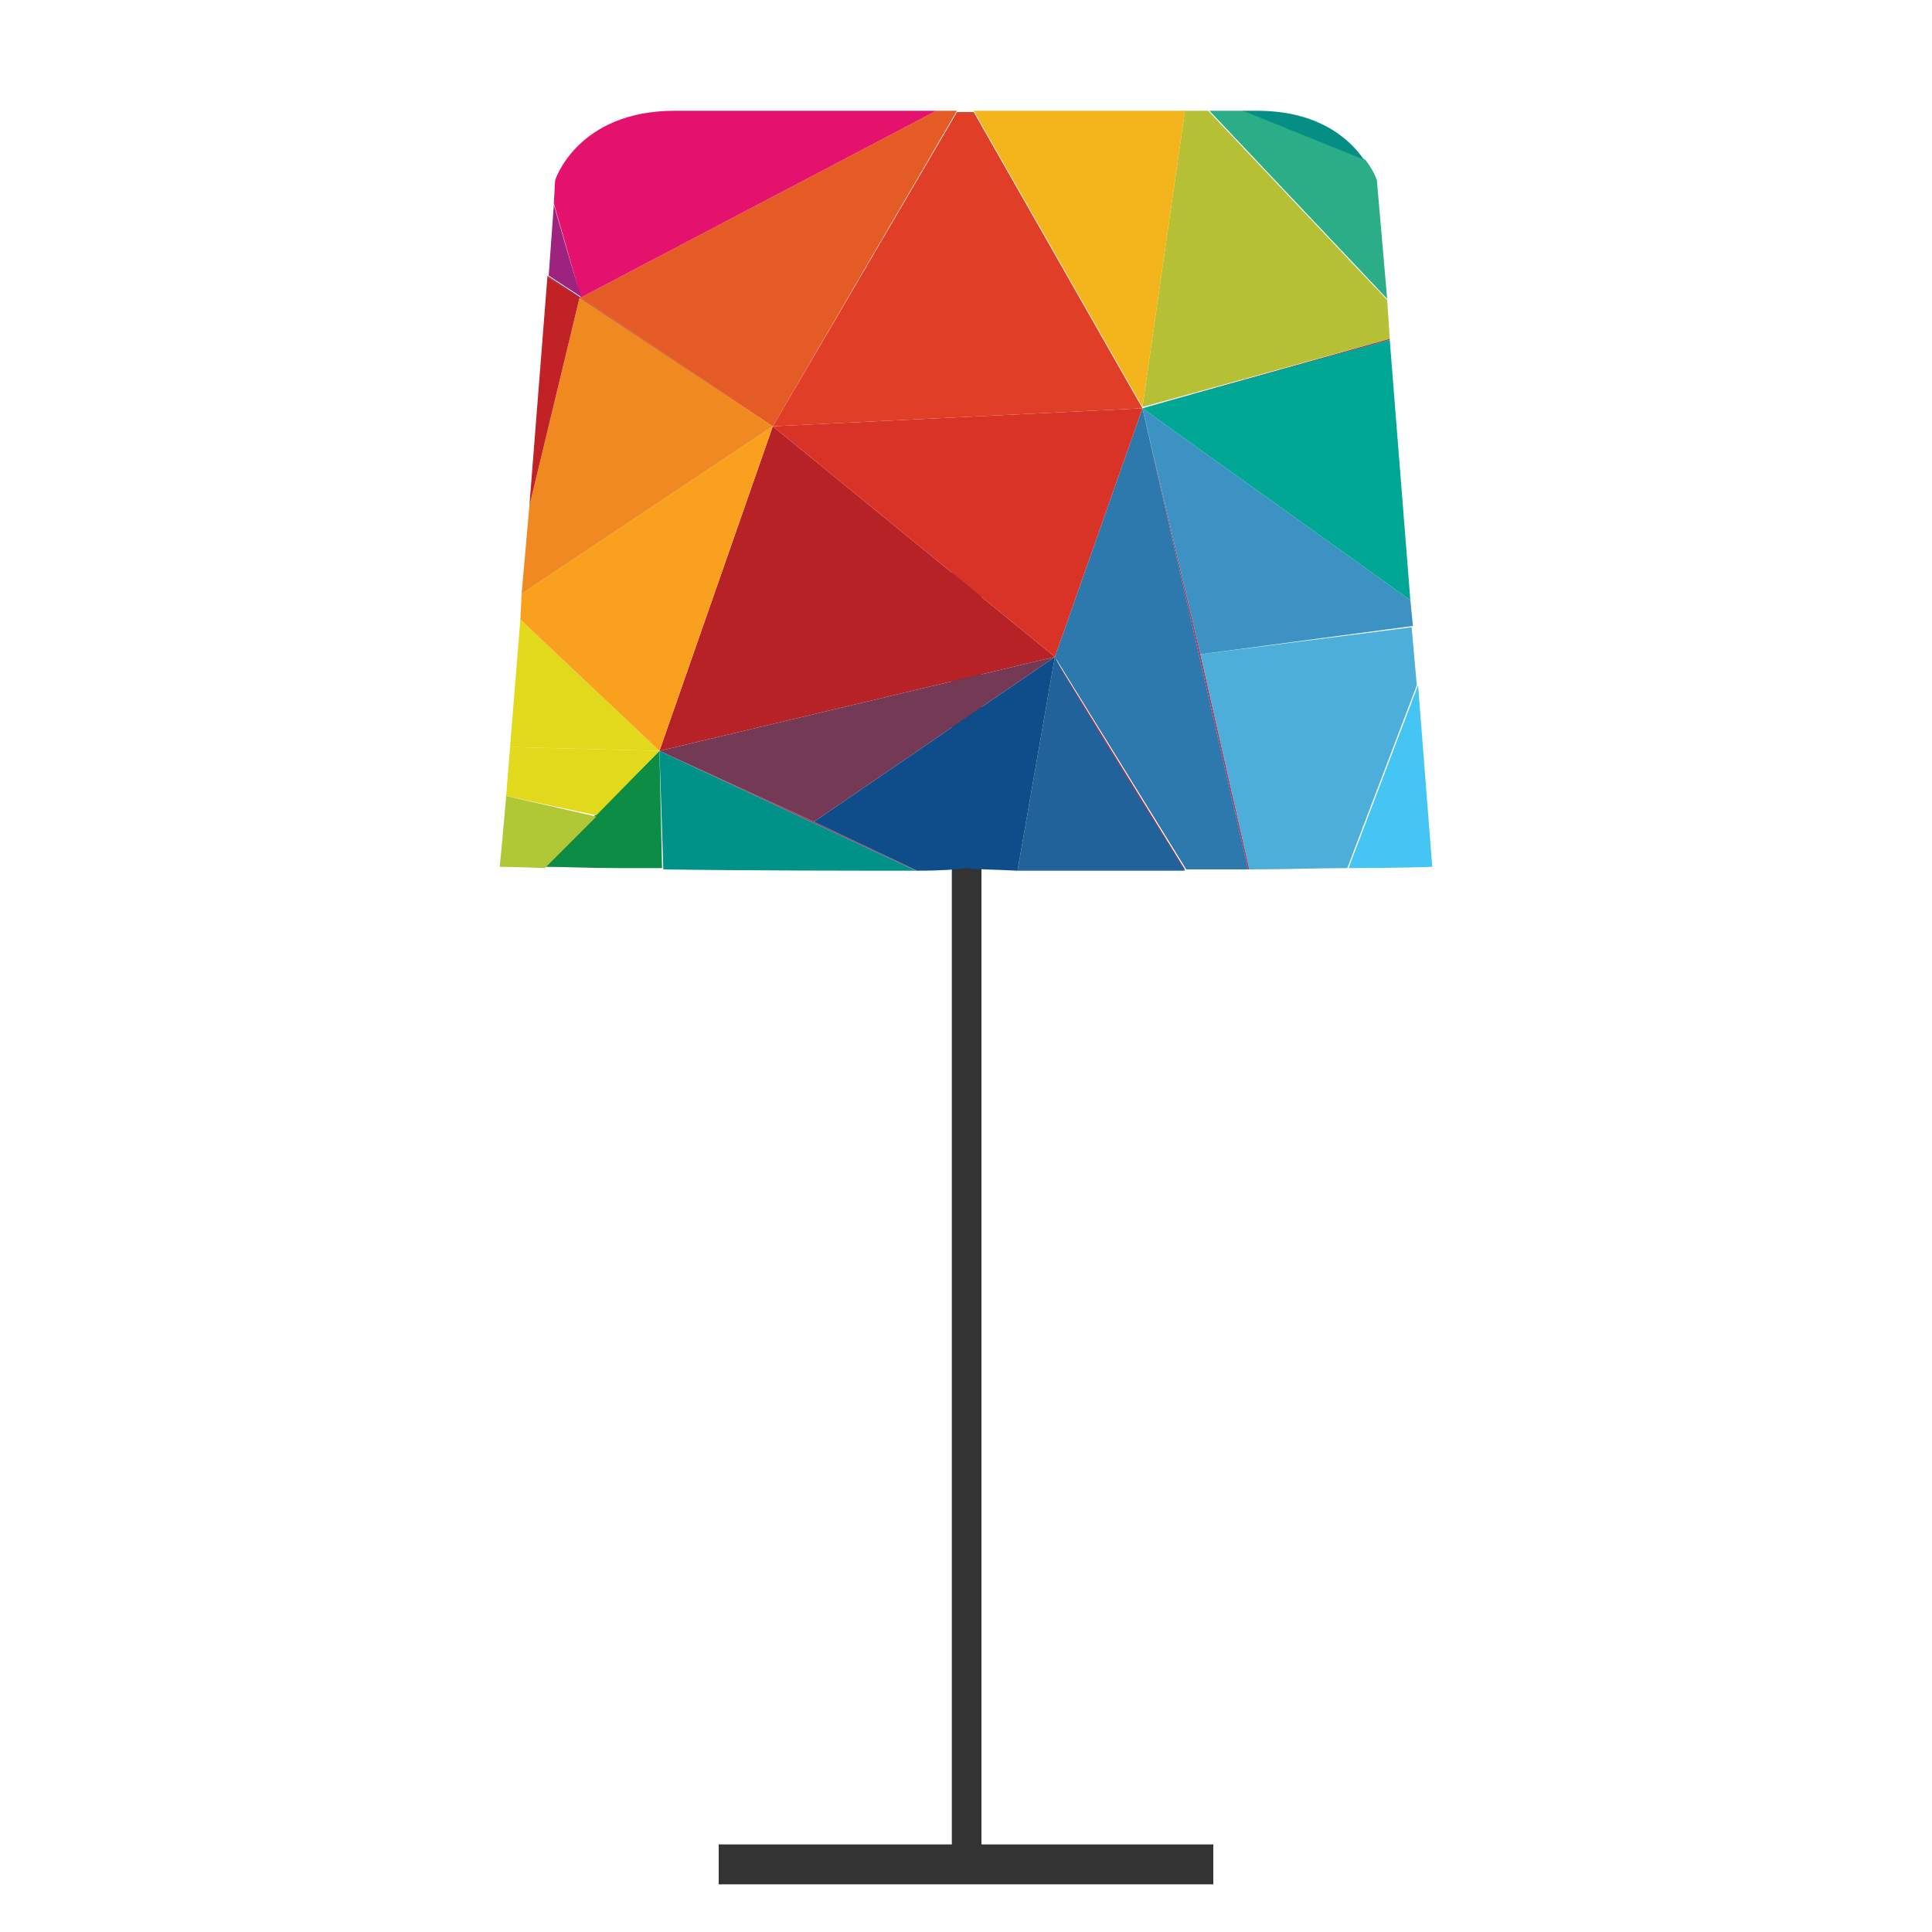<?xml version="1.0" encoding="utf-8"?>
<!-- Generator: Adobe Illustrator 18.1.0, SVG Export Plug-In . SVG Version: 6.00 Build 0)  -->
<svg version="1.1" id="Layer_1" xmlns="http://www.w3.org/2000/svg" xmlns:xlink="http://www.w3.org/1999/xlink" x="0px" y="0px"
	 viewBox="0 0 150 150" enable-background="new 0 0 150 150" xml:space="preserve">
<g>
	<g>
		<rect x="73.9" y="39" fill="#333333" width="2.3" height="104.9"/>
	</g>
	<g>
		<rect x="55.8" y="143.2" fill="#333333" width="38.4" height="3.1"/>
	</g>
	<g>
		<polygon fill="#A43760" points="60,33.1 42.5,21.5 42.5,21.5 45,23.1 		"/>
	</g>
	<g>
		<path fill="#A43760" d="M43,15.8L43,15.8c1.2,4.2,2.1,7.3,2.1,7.3L43,15.8z"/>
	</g>
	<g>
		<polygon fill="#A43760" points="60,33.1 45.1,23.1 42.5,21.4 42.5,21.5 		"/>
	</g>
	<g>
		<path fill="#A43760" d="M88.7,31.7c0,0,9.5-2.6,19.2-5.3l0-0.1L88.7,31.7z"/>
	</g>
	<g>
		<path fill="#A43760" d="M81.9,51.1c0,0,0,0.1,0,0.1c0.6,1.3,5.5,9.2,10,16.3c0,0,0.1,0,0.1,0L81.9,51.1L81.9,51.1z"/>
	</g>
	<g>
		<path fill="#A43760" d="M51.2,58.3l19.9,9.3c0,0,0,0,0.1,0l-8-3.8L51.2,58.3z"/>
	</g>
	<g>
		<path fill="#A43760" d="M88.7,31.7l8.2,35.8c0,0,0,0,0.1,0l-3.8-16.7L88.7,31.7z"/>
	</g>
	<g>
		<polygon fill="#A43760" points="40.4,48.1 51.2,58.3 40.4,48.1 		"/>
	</g>
	<g>
		<path fill="#45C5F3" d="M111.2,67.3l-1.1-14.1l-5.4,14.2C108.5,67.4,111.2,67.3,111.2,67.3z"/>
	</g>
	<g>
		<path fill="#A43760" d="M82,51.2c0,0,0-0.1,0-0.1L82,51.2L82,51.2z"/>
	</g>
	<g>
		<path fill="#0D8C45" d="M51.2,58.3l-5,5l-4,4c1.6,0,3.6,0.1,5.9,0.1c1.1,0,2.2,0,3.3,0L51.2,58.3z"/>
	</g>
	<g>
		<path fill="#A43760" d="M81.9,51.1L81.9,51.1c0,0,0,0,0,0.1L81.9,51.1z"/>
	</g>
	<g>
		<path fill="#22629A" d="M82,51.2c0-0.1-0.1-0.2-0.1-0.2L79,67.6c3.3,0,8.1,0,13,0C87.5,60.4,82.6,52.5,82,51.2L82,51.2z"/>
	</g>
	<g>
		<path fill="#009288" d="M51.5,67.5c6.9,0.1,14.9,0.1,19.6,0.1l-19.9-9.3L51.5,67.5z"/>
	</g>
	<g>
		<path fill="#2D78AC" d="M81.9,51l10.2,16.5c1.6,0,3.2,0,4.8,0l-8.2-35.8L81.9,51z"/>
	</g>
	<g>
		<path fill="#B0C736" d="M39.3,61.8L39,65.2l-0.2,2.1c0,0,1.3,0,3.5,0.1l4-4L39.3,61.8z"/>
	</g>
	<g>
		<polygon fill="#E3D91C" points="39.3,61.8 46.3,63.3 51.2,58.3 39.6,58 		"/>
	</g>
	<g>
		<path fill="#4DAFD9" d="M93.2,50.8L97,67.5c2.8,0,5.4-0.1,7.6-0.1l5.4-14.2l-0.4-4.5L93.2,50.8z"/>
	</g>
	<g>
		<path fill="#0F4C8A" d="M63.2,63.8l8,3.8c1.9,0,3.2-0.1,3.8-0.2c0.6,0.1,2,0.1,4,0.2L81.9,51L63.2,63.8z"/>
	</g>
	<g>
		<polygon fill="#E3D91C" points="39.6,58 51.2,58.3 40.4,48.1 		"/>
	</g>
	<g>
		<polygon fill="#3C92C2" points="93.2,50.8 109.7,48.6 109.5,46.6 88.7,31.7 		"/>
	</g>
	<g>
		<path fill="#00A795" d="M109.5,46.6l-1.6-20.2c-9.7,2.6-19.2,5.3-19.2,5.3L109.5,46.6z"/>
	</g>
	<g>
		<polygon fill="#B72227" points="51.2,58.3 81.9,51 60,33.1 		"/>
	</g>
	<g>
		<polygon fill="#743A55" points="63.2,63.8 81.9,51 51.2,58.3 		"/>
	</g>
	<g>
		<polygon fill="#D93328" points="81.9,51 88.7,31.7 60,33.1 		"/>
	</g>
	<g>
		<polygon fill="#F9A01E" points="40.5,46.1 40.4,48.1 51.2,58.3 60,33.1 		"/>
	</g>
	<g>
		<path fill="#B5C035" d="M107.9,26.3l-0.2-3L93.8,8.6c-0.6,0-1.2,0-1.8,0l-3.3,23L107.9,26.3z"/>
	</g>
	<g>
		<path fill="#2BAE88" d="M106.9,14c0,0-0.2-0.7-0.9-1.6l-9.4-3.8c-0.8,0-1.7,0-2.7,0l13.8,14.6L106.9,14z"/>
	</g>
	<g>
		<polygon fill="#F18921" points="60,33.1 45,23.1 41.1,39.3 40.5,46.1 		"/>
	</g>
	<g>
		<polygon fill="#C12226" points="42.5,21.5 41.1,39.3 45,23.1 		"/>
	</g>
	<g>
		<path fill="#058F84" d="M97.6,8.6c-0.3,0-0.7,0-1.1,0l9.4,3.8C104.8,10.8,102.4,8.6,97.6,8.6z"/>
	</g>
	<g>
		<path fill="#E55B25" d="M60,33.1L74.3,8.6c-0.4,0-0.9,0-1.6,0L45.1,23.1L60,33.1z"/>
	</g>
	<g>
		<path fill="#E5126D" d="M72.7,8.6c-4.7,0-14.7,0-20.3,0c-7.6,0-9.3,5.4-9.3,5.4L43,15.8l2.1,7.3L72.7,8.6z"/>
	</g>
	<g>
		<path fill="#E03E27" d="M88.7,31.7l-13.1-23c-0.1,0-0.2,0-0.3,0c0,0-0.2,0-0.6,0c-0.1,0-0.3,0-0.4,0L60,33.1L88.7,31.7z"/>
	</g>
	<g>
		<path fill="#F4B41B" d="M92,8.6c-6.3,0-13.8,0-16.4,0l13.1,23L92,8.6z"/>
	</g>
	<g>
		<path fill="#9D237F" d="M43,15.9l-0.4,5.5l2.6,1.7C45.1,23.1,44.2,20.1,43,15.9z"/>
	</g>
</g>
</svg>
